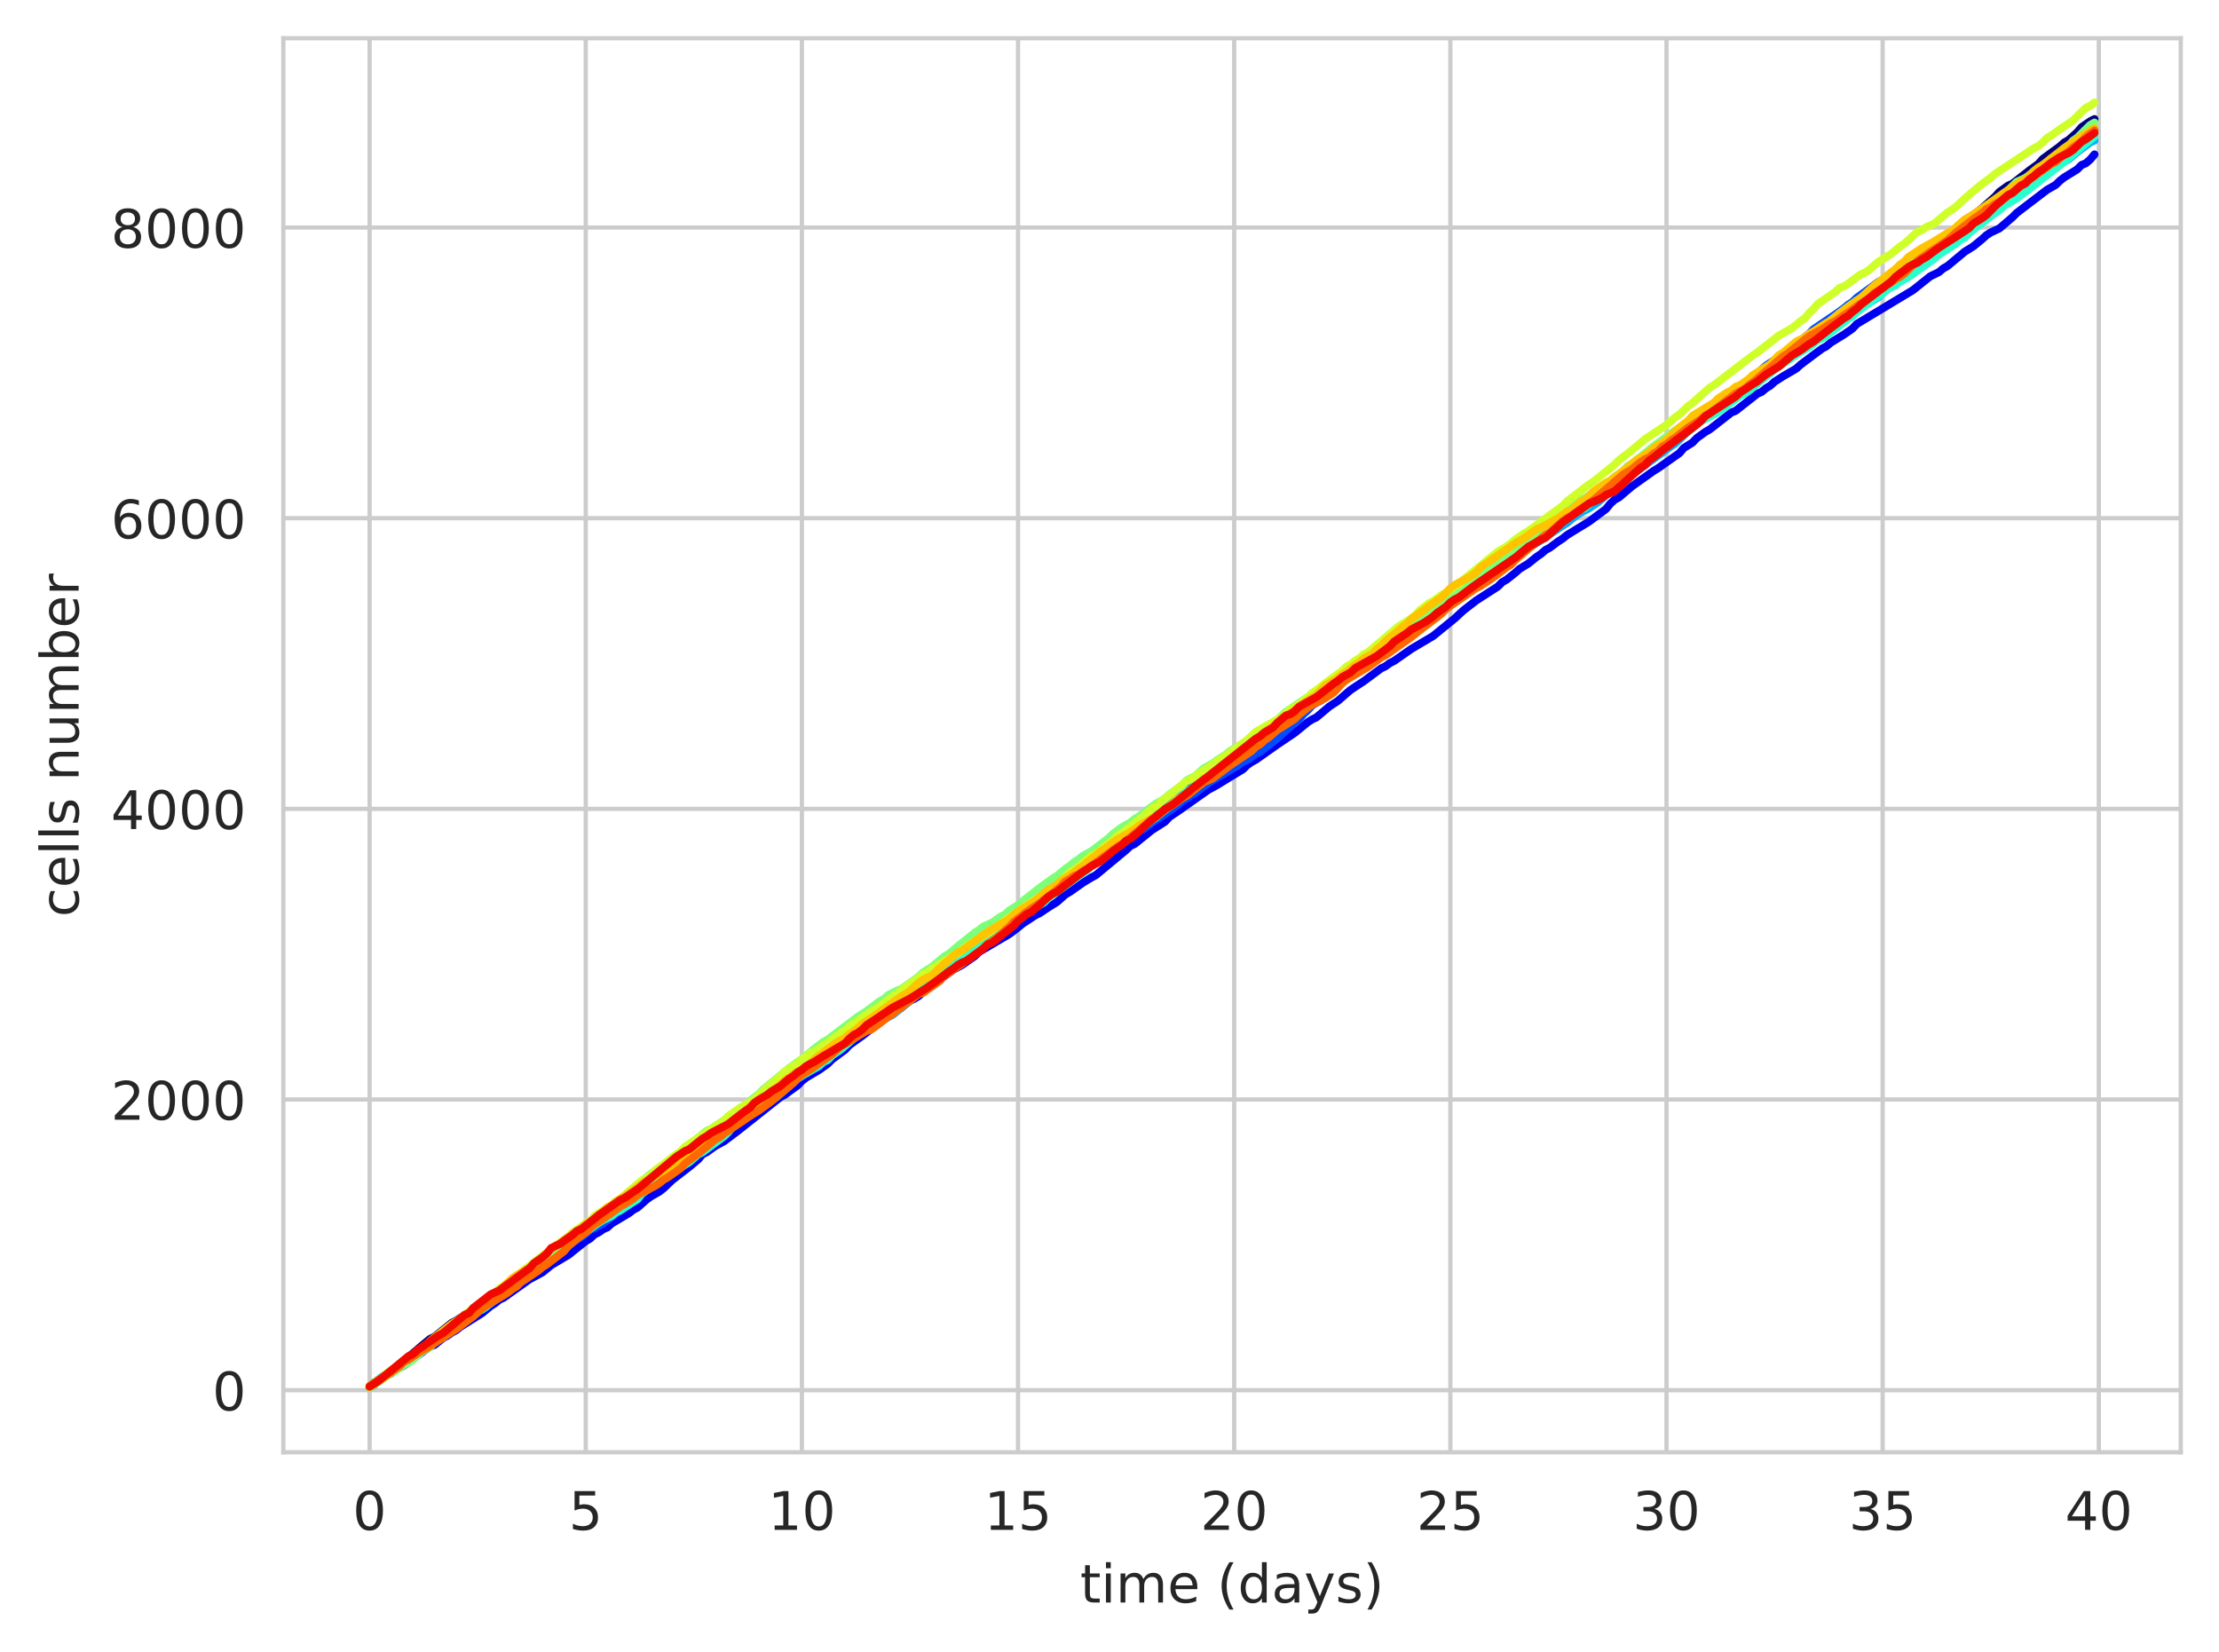 <?xml version="1.0" encoding="utf-8" standalone="no"?>
<!DOCTYPE svg PUBLIC "-//W3C//DTD SVG 1.1//EN"
  "http://www.w3.org/Graphics/SVG/1.1/DTD/svg11.dtd">
<!-- Created with matplotlib (https://matplotlib.org/) -->
<svg height="310.868pt" version="1.1" viewBox="0 0 417.648 310.868" width="417.648pt" xmlns="http://www.w3.org/2000/svg" xmlns:xlink="http://www.w3.org/1999/xlink">
 <defs>
  <style type="text/css">
*{stroke-linecap:butt;stroke-linejoin:round;white-space:pre;}
  </style>
 </defs>
 <g id="figure_1">
  <g id="patch_1">
   <path d="M 0 310.868 
L 417.648 310.868 
L 417.648 0 
L 0 0 
z
" style="fill:#ffffff;"/>
  </g>
  <g id="axes_1">
   <g id="patch_2">
    <path d="M 53.328 273.312 
L 410.448 273.312 
L 410.448 7.2 
L 53.328 7.2 
z
" style="fill:#ffffff;"/>
   </g>
   <g id="matplotlib.axis_1">
    <g id="xtick_1">
     <g id="line2d_1">
      <path clip-path="url(#p80cbbc9175)" d="M 69.561 273.312 
L 69.561 7.2 
" style="fill:none;stroke:#cccccc;stroke-linecap:round;stroke-width:0.8;"/>
     </g>
     <g id="text_1">
      <!-- 0 -->
      <defs>
       <path d="M 31.781 66.406 
Q 24.172 66.406 20.328 58.906 
Q 16.5 51.422 16.5 36.375 
Q 16.5 21.391 20.328 13.891 
Q 24.172 6.391 31.781 6.391 
Q 39.453 6.391 43.281 13.891 
Q 47.125 21.391 47.125 36.375 
Q 47.125 51.422 43.281 58.906 
Q 39.453 66.406 31.781 66.406 
z
M 31.781 74.219 
Q 44.047 74.219 50.516 64.516 
Q 56.984 54.828 56.984 36.375 
Q 56.984 17.969 50.516 8.266 
Q 44.047 -1.422 31.781 -1.422 
Q 19.531 -1.422 13.062 8.266 
Q 6.594 17.969 6.594 36.375 
Q 6.594 54.828 13.062 64.516 
Q 19.531 74.219 31.781 74.219 
z
" id="DejaVuSans-48"/>
      </defs>
      <g style="fill:#262626;" transform="translate(66.38 287.91)scale(0.1 -0.1)">
       <use xlink:href="#DejaVuSans-48"/>
      </g>
     </g>
    </g>
    <g id="xtick_2">
     <g id="line2d_2">
      <path clip-path="url(#p80cbbc9175)" d="M 110.244 273.312 
L 110.244 7.2 
" style="fill:none;stroke:#cccccc;stroke-linecap:round;stroke-width:0.8;"/>
     </g>
     <g id="text_2">
      <!-- 5 -->
      <defs>
       <path d="M 10.797 72.906 
L 49.516 72.906 
L 49.516 64.594 
L 19.828 64.594 
L 19.828 46.734 
Q 21.969 47.469 24.109 47.828 
Q 26.266 48.188 28.422 48.188 
Q 40.625 48.188 47.75 41.5 
Q 54.891 34.812 54.891 23.391 
Q 54.891 11.625 47.562 5.094 
Q 40.234 -1.422 26.906 -1.422 
Q 22.312 -1.422 17.547 -0.641 
Q 12.797 0.141 7.719 1.703 
L 7.719 11.625 
Q 12.109 9.234 16.797 8.062 
Q 21.484 6.891 26.703 6.891 
Q 35.156 6.891 40.078 11.328 
Q 45.016 15.766 45.016 23.391 
Q 45.016 31 40.078 35.438 
Q 35.156 39.891 26.703 39.891 
Q 22.75 39.891 18.812 39.016 
Q 14.891 38.141 10.797 36.281 
z
" id="DejaVuSans-53"/>
      </defs>
      <g style="fill:#262626;" transform="translate(107.063 287.91)scale(0.1 -0.1)">
       <use xlink:href="#DejaVuSans-53"/>
      </g>
     </g>
    </g>
    <g id="xtick_3">
     <g id="line2d_3">
      <path clip-path="url(#p80cbbc9175)" d="M 150.928 273.312 
L 150.928 7.2 
" style="fill:none;stroke:#cccccc;stroke-linecap:round;stroke-width:0.8;"/>
     </g>
     <g id="text_3">
      <!-- 10 -->
      <defs>
       <path d="M 12.406 8.297 
L 28.516 8.297 
L 28.516 63.922 
L 10.984 60.406 
L 10.984 69.391 
L 28.422 72.906 
L 38.281 72.906 
L 38.281 8.297 
L 54.391 8.297 
L 54.391 0 
L 12.406 0 
z
" id="DejaVuSans-49"/>
      </defs>
      <g style="fill:#262626;" transform="translate(144.565 287.91)scale(0.1 -0.1)">
       <use xlink:href="#DejaVuSans-49"/>
       <use x="63.623" xlink:href="#DejaVuSans-48"/>
      </g>
     </g>
    </g>
    <g id="xtick_4">
     <g id="line2d_4">
      <path clip-path="url(#p80cbbc9175)" d="M 191.611 273.312 
L 191.611 7.2 
" style="fill:none;stroke:#cccccc;stroke-linecap:round;stroke-width:0.8;"/>
     </g>
     <g id="text_4">
      <!-- 15 -->
      <g style="fill:#262626;" transform="translate(185.249 287.91)scale(0.1 -0.1)">
       <use xlink:href="#DejaVuSans-49"/>
       <use x="63.623" xlink:href="#DejaVuSans-53"/>
      </g>
     </g>
    </g>
    <g id="xtick_5">
     <g id="line2d_5">
      <path clip-path="url(#p80cbbc9175)" d="M 232.295 273.312 
L 232.295 7.2 
" style="fill:none;stroke:#cccccc;stroke-linecap:round;stroke-width:0.8;"/>
     </g>
     <g id="text_5">
      <!-- 20 -->
      <defs>
       <path d="M 19.188 8.297 
L 53.609 8.297 
L 53.609 0 
L 7.328 0 
L 7.328 8.297 
Q 12.938 14.109 22.625 23.891 
Q 32.328 33.688 34.812 36.531 
Q 39.547 41.844 41.422 45.531 
Q 43.312 49.219 43.312 52.781 
Q 43.312 58.594 39.234 62.25 
Q 35.156 65.922 28.609 65.922 
Q 23.969 65.922 18.812 64.312 
Q 13.672 62.703 7.812 59.422 
L 7.812 69.391 
Q 13.766 71.781 18.938 73 
Q 24.125 74.219 28.422 74.219 
Q 39.75 74.219 46.484 68.547 
Q 53.219 62.891 53.219 53.422 
Q 53.219 48.922 51.531 44.891 
Q 49.859 40.875 45.406 35.406 
Q 44.188 33.984 37.641 27.219 
Q 31.109 20.453 19.188 8.297 
z
" id="DejaVuSans-50"/>
      </defs>
      <g style="fill:#262626;" transform="translate(225.932 287.91)scale(0.1 -0.1)">
       <use xlink:href="#DejaVuSans-50"/>
       <use x="63.623" xlink:href="#DejaVuSans-48"/>
      </g>
     </g>
    </g>
    <g id="xtick_6">
     <g id="line2d_6">
      <path clip-path="url(#p80cbbc9175)" d="M 272.978 273.312 
L 272.978 7.2 
" style="fill:none;stroke:#cccccc;stroke-linecap:round;stroke-width:0.8;"/>
     </g>
     <g id="text_6">
      <!-- 25 -->
      <g style="fill:#262626;" transform="translate(266.616 287.91)scale(0.1 -0.1)">
       <use xlink:href="#DejaVuSans-50"/>
       <use x="63.623" xlink:href="#DejaVuSans-53"/>
      </g>
     </g>
    </g>
    <g id="xtick_7">
     <g id="line2d_7">
      <path clip-path="url(#p80cbbc9175)" d="M 313.662 273.312 
L 313.662 7.2 
" style="fill:none;stroke:#cccccc;stroke-linecap:round;stroke-width:0.8;"/>
     </g>
     <g id="text_7">
      <!-- 30 -->
      <defs>
       <path d="M 40.578 39.312 
Q 47.656 37.797 51.625 33 
Q 55.609 28.219 55.609 21.188 
Q 55.609 10.406 48.188 4.484 
Q 40.766 -1.422 27.094 -1.422 
Q 22.516 -1.422 17.656 -0.516 
Q 12.797 0.391 7.625 2.203 
L 7.625 11.719 
Q 11.719 9.328 16.594 8.109 
Q 21.484 6.891 26.812 6.891 
Q 36.078 6.891 40.938 10.547 
Q 45.797 14.203 45.797 21.188 
Q 45.797 27.641 41.281 31.266 
Q 36.766 34.906 28.719 34.906 
L 20.219 34.906 
L 20.219 43.016 
L 29.109 43.016 
Q 36.375 43.016 40.234 45.922 
Q 44.094 48.828 44.094 54.297 
Q 44.094 59.906 40.109 62.906 
Q 36.141 65.922 28.719 65.922 
Q 24.656 65.922 20.016 65.031 
Q 15.375 64.156 9.812 62.312 
L 9.812 71.094 
Q 15.438 72.656 20.344 73.438 
Q 25.25 74.219 29.594 74.219 
Q 40.828 74.219 47.359 69.109 
Q 53.906 64.016 53.906 55.328 
Q 53.906 49.266 50.438 45.094 
Q 46.969 40.922 40.578 39.312 
z
" id="DejaVuSans-51"/>
      </defs>
      <g style="fill:#262626;" transform="translate(307.3 287.91)scale(0.1 -0.1)">
       <use xlink:href="#DejaVuSans-51"/>
       <use x="63.623" xlink:href="#DejaVuSans-48"/>
      </g>
     </g>
    </g>
    <g id="xtick_8">
     <g id="line2d_8">
      <path clip-path="url(#p80cbbc9175)" d="M 354.346 273.312 
L 354.346 7.2 
" style="fill:none;stroke:#cccccc;stroke-linecap:round;stroke-width:0.8;"/>
     </g>
     <g id="text_8">
      <!-- 35 -->
      <g style="fill:#262626;" transform="translate(347.983 287.91)scale(0.1 -0.1)">
       <use xlink:href="#DejaVuSans-51"/>
       <use x="63.623" xlink:href="#DejaVuSans-53"/>
      </g>
     </g>
    </g>
    <g id="xtick_9">
     <g id="line2d_9">
      <path clip-path="url(#p80cbbc9175)" d="M 395.029 273.312 
L 395.029 7.2 
" style="fill:none;stroke:#cccccc;stroke-linecap:round;stroke-width:0.8;"/>
     </g>
     <g id="text_9">
      <!-- 40 -->
      <defs>
       <path d="M 37.797 64.312 
L 12.891 25.391 
L 37.797 25.391 
z
M 35.203 72.906 
L 47.609 72.906 
L 47.609 25.391 
L 58.016 25.391 
L 58.016 17.188 
L 47.609 17.188 
L 47.609 0 
L 37.797 0 
L 37.797 17.188 
L 4.891 17.188 
L 4.891 26.703 
z
" id="DejaVuSans-52"/>
      </defs>
      <g style="fill:#262626;" transform="translate(388.667 287.91)scale(0.1 -0.1)">
       <use xlink:href="#DejaVuSans-52"/>
       <use x="63.623" xlink:href="#DejaVuSans-48"/>
      </g>
     </g>
    </g>
    <g id="text_10">
     <!-- time (days) -->
     <defs>
      <path d="M 18.312 70.219 
L 18.312 54.688 
L 36.812 54.688 
L 36.812 47.703 
L 18.312 47.703 
L 18.312 18.016 
Q 18.312 11.328 20.141 9.422 
Q 21.969 7.516 27.594 7.516 
L 36.812 7.516 
L 36.812 0 
L 27.594 0 
Q 17.188 0 13.234 3.875 
Q 9.281 7.766 9.281 18.016 
L 9.281 47.703 
L 2.688 47.703 
L 2.688 54.688 
L 9.281 54.688 
L 9.281 70.219 
z
" id="DejaVuSans-116"/>
      <path d="M 9.422 54.688 
L 18.406 54.688 
L 18.406 0 
L 9.422 0 
z
M 9.422 75.984 
L 18.406 75.984 
L 18.406 64.594 
L 9.422 64.594 
z
" id="DejaVuSans-105"/>
      <path d="M 52 44.188 
Q 55.375 50.25 60.062 53.125 
Q 64.75 56 71.094 56 
Q 79.641 56 84.281 50.016 
Q 88.922 44.047 88.922 33.016 
L 88.922 0 
L 79.891 0 
L 79.891 32.719 
Q 79.891 40.578 77.094 44.375 
Q 74.312 48.188 68.609 48.188 
Q 61.625 48.188 57.562 43.547 
Q 53.516 38.922 53.516 30.906 
L 53.516 0 
L 44.484 0 
L 44.484 32.719 
Q 44.484 40.625 41.703 44.406 
Q 38.922 48.188 33.109 48.188 
Q 26.219 48.188 22.156 43.531 
Q 18.109 38.875 18.109 30.906 
L 18.109 0 
L 9.078 0 
L 9.078 54.688 
L 18.109 54.688 
L 18.109 46.188 
Q 21.188 51.219 25.484 53.609 
Q 29.781 56 35.688 56 
Q 41.656 56 45.828 52.969 
Q 50 49.953 52 44.188 
z
" id="DejaVuSans-109"/>
      <path d="M 56.203 29.594 
L 56.203 25.203 
L 14.891 25.203 
Q 15.484 15.922 20.484 11.062 
Q 25.484 6.203 34.422 6.203 
Q 39.594 6.203 44.453 7.469 
Q 49.312 8.734 54.109 11.281 
L 54.109 2.781 
Q 49.266 0.734 44.188 -0.344 
Q 39.109 -1.422 33.891 -1.422 
Q 20.797 -1.422 13.156 6.188 
Q 5.516 13.812 5.516 26.812 
Q 5.516 40.234 12.766 48.109 
Q 20.016 56 32.328 56 
Q 43.359 56 49.781 48.891 
Q 56.203 41.797 56.203 29.594 
z
M 47.219 32.234 
Q 47.125 39.594 43.094 43.984 
Q 39.062 48.391 32.422 48.391 
Q 24.906 48.391 20.391 44.141 
Q 15.875 39.891 15.188 32.172 
z
" id="DejaVuSans-101"/>
      <path id="DejaVuSans-32"/>
      <path d="M 31 75.875 
Q 24.469 64.656 21.281 53.656 
Q 18.109 42.672 18.109 31.391 
Q 18.109 20.125 21.312 9.062 
Q 24.516 -2 31 -13.188 
L 23.188 -13.188 
Q 15.875 -1.703 12.234 9.375 
Q 8.594 20.453 8.594 31.391 
Q 8.594 42.281 12.203 53.312 
Q 15.828 64.359 23.188 75.875 
z
" id="DejaVuSans-40"/>
      <path d="M 45.406 46.391 
L 45.406 75.984 
L 54.391 75.984 
L 54.391 0 
L 45.406 0 
L 45.406 8.203 
Q 42.578 3.328 38.25 0.953 
Q 33.938 -1.422 27.875 -1.422 
Q 17.969 -1.422 11.734 6.484 
Q 5.516 14.406 5.516 27.297 
Q 5.516 40.188 11.734 48.094 
Q 17.969 56 27.875 56 
Q 33.938 56 38.25 53.625 
Q 42.578 51.266 45.406 46.391 
z
M 14.797 27.297 
Q 14.797 17.391 18.875 11.75 
Q 22.953 6.109 30.078 6.109 
Q 37.203 6.109 41.297 11.75 
Q 45.406 17.391 45.406 27.297 
Q 45.406 37.203 41.297 42.844 
Q 37.203 48.484 30.078 48.484 
Q 22.953 48.484 18.875 42.844 
Q 14.797 37.203 14.797 27.297 
z
" id="DejaVuSans-100"/>
      <path d="M 34.281 27.484 
Q 23.391 27.484 19.188 25 
Q 14.984 22.516 14.984 16.5 
Q 14.984 11.719 18.141 8.906 
Q 21.297 6.109 26.703 6.109 
Q 34.188 6.109 38.703 11.406 
Q 43.219 16.703 43.219 25.484 
L 43.219 27.484 
z
M 52.203 31.203 
L 52.203 0 
L 43.219 0 
L 43.219 8.297 
Q 40.141 3.328 35.547 0.953 
Q 30.953 -1.422 24.312 -1.422 
Q 15.922 -1.422 10.953 3.297 
Q 6 8.016 6 15.922 
Q 6 25.141 12.172 29.828 
Q 18.359 34.516 30.609 34.516 
L 43.219 34.516 
L 43.219 35.406 
Q 43.219 41.609 39.141 45 
Q 35.062 48.391 27.688 48.391 
Q 23 48.391 18.547 47.266 
Q 14.109 46.141 10.016 43.891 
L 10.016 52.203 
Q 14.938 54.109 19.578 55.047 
Q 24.219 56 28.609 56 
Q 40.484 56 46.344 49.844 
Q 52.203 43.703 52.203 31.203 
z
" id="DejaVuSans-97"/>
      <path d="M 32.172 -5.078 
Q 28.375 -14.844 24.75 -17.812 
Q 21.141 -20.797 15.094 -20.797 
L 7.906 -20.797 
L 7.906 -13.281 
L 13.188 -13.281 
Q 16.891 -13.281 18.938 -11.516 
Q 21 -9.766 23.484 -3.219 
L 25.094 0.875 
L 2.984 54.688 
L 12.5 54.688 
L 29.594 11.922 
L 46.688 54.688 
L 56.203 54.688 
z
" id="DejaVuSans-121"/>
      <path d="M 44.281 53.078 
L 44.281 44.578 
Q 40.484 46.531 36.375 47.5 
Q 32.281 48.484 27.875 48.484 
Q 21.188 48.484 17.844 46.438 
Q 14.5 44.391 14.5 40.281 
Q 14.5 37.156 16.891 35.375 
Q 19.281 33.594 26.516 31.984 
L 29.594 31.297 
Q 39.156 29.25 43.188 25.516 
Q 47.219 21.781 47.219 15.094 
Q 47.219 7.469 41.188 3.016 
Q 35.156 -1.422 24.609 -1.422 
Q 20.219 -1.422 15.453 -0.562 
Q 10.688 0.297 5.422 2 
L 5.422 11.281 
Q 10.406 8.688 15.234 7.391 
Q 20.062 6.109 24.812 6.109 
Q 31.156 6.109 34.562 8.281 
Q 37.984 10.453 37.984 14.406 
Q 37.984 18.062 35.516 20.016 
Q 33.062 21.969 24.703 23.781 
L 21.578 24.516 
Q 13.234 26.266 9.516 29.906 
Q 5.812 33.547 5.812 39.891 
Q 5.812 47.609 11.281 51.797 
Q 16.75 56 26.812 56 
Q 31.781 56 36.172 55.266 
Q 40.578 54.547 44.281 53.078 
z
" id="DejaVuSans-115"/>
      <path d="M 8.016 75.875 
L 15.828 75.875 
Q 23.141 64.359 26.781 53.312 
Q 30.422 42.281 30.422 31.391 
Q 30.422 20.453 26.781 9.375 
Q 23.141 -1.703 15.828 -13.188 
L 8.016 -13.188 
Q 14.5 -2 17.703 9.062 
Q 20.906 20.125 20.906 31.391 
Q 20.906 42.672 17.703 53.656 
Q 14.5 64.656 8.016 75.875 
z
" id="DejaVuSans-41"/>
     </defs>
     <g style="fill:#262626;" transform="translate(203.299 301.589)scale(0.1 -0.1)">
      <use xlink:href="#DejaVuSans-116"/>
      <use x="39.209" xlink:href="#DejaVuSans-105"/>
      <use x="66.992" xlink:href="#DejaVuSans-109"/>
      <use x="164.404" xlink:href="#DejaVuSans-101"/>
      <use x="225.928" xlink:href="#DejaVuSans-32"/>
      <use x="257.715" xlink:href="#DejaVuSans-40"/>
      <use x="296.729" xlink:href="#DejaVuSans-100"/>
      <use x="360.205" xlink:href="#DejaVuSans-97"/>
      <use x="421.484" xlink:href="#DejaVuSans-121"/>
      <use x="480.664" xlink:href="#DejaVuSans-115"/>
      <use x="532.764" xlink:href="#DejaVuSans-41"/>
     </g>
    </g>
   </g>
   <g id="matplotlib.axis_2">
    <g id="ytick_1">
     <g id="line2d_10">
      <path clip-path="url(#p80cbbc9175)" d="M 53.328 261.626 
L 410.448 261.626 
" style="fill:none;stroke:#cccccc;stroke-linecap:round;stroke-width:0.8;"/>
     </g>
     <g id="text_11">
      <!-- 0 -->
      <g style="fill:#262626;" transform="translate(39.966 265.425)scale(0.1 -0.1)">
       <use xlink:href="#DejaVuSans-48"/>
      </g>
     </g>
    </g>
    <g id="ytick_2">
     <g id="line2d_11">
      <path clip-path="url(#p80cbbc9175)" d="M 53.328 206.924 
L 410.448 206.924 
" style="fill:none;stroke:#cccccc;stroke-linecap:round;stroke-width:0.8;"/>
     </g>
     <g id="text_12">
      <!-- 2000 -->
      <g style="fill:#262626;" transform="translate(20.878 210.723)scale(0.1 -0.1)">
       <use xlink:href="#DejaVuSans-50"/>
       <use x="63.623" xlink:href="#DejaVuSans-48"/>
       <use x="127.246" xlink:href="#DejaVuSans-48"/>
       <use x="190.869" xlink:href="#DejaVuSans-48"/>
      </g>
     </g>
    </g>
    <g id="ytick_3">
     <g id="line2d_12">
      <path clip-path="url(#p80cbbc9175)" d="M 53.328 152.222 
L 410.448 152.222 
" style="fill:none;stroke:#cccccc;stroke-linecap:round;stroke-width:0.8;"/>
     </g>
     <g id="text_13">
      <!-- 4000 -->
      <g style="fill:#262626;" transform="translate(20.878 156.021)scale(0.1 -0.1)">
       <use xlink:href="#DejaVuSans-52"/>
       <use x="63.623" xlink:href="#DejaVuSans-48"/>
       <use x="127.246" xlink:href="#DejaVuSans-48"/>
       <use x="190.869" xlink:href="#DejaVuSans-48"/>
      </g>
     </g>
    </g>
    <g id="ytick_4">
     <g id="line2d_13">
      <path clip-path="url(#p80cbbc9175)" d="M 53.328 97.52 
L 410.448 97.52 
" style="fill:none;stroke:#cccccc;stroke-linecap:round;stroke-width:0.8;"/>
     </g>
     <g id="text_14">
      <!-- 6000 -->
      <defs>
       <path d="M 33.016 40.375 
Q 26.375 40.375 22.484 35.828 
Q 18.609 31.297 18.609 23.391 
Q 18.609 15.531 22.484 10.953 
Q 26.375 6.391 33.016 6.391 
Q 39.656 6.391 43.531 10.953 
Q 47.406 15.531 47.406 23.391 
Q 47.406 31.297 43.531 35.828 
Q 39.656 40.375 33.016 40.375 
z
M 52.594 71.297 
L 52.594 62.312 
Q 48.875 64.062 45.094 64.984 
Q 41.312 65.922 37.594 65.922 
Q 27.828 65.922 22.672 59.328 
Q 17.531 52.734 16.797 39.406 
Q 19.672 43.656 24.016 45.922 
Q 28.375 48.188 33.594 48.188 
Q 44.578 48.188 50.953 41.516 
Q 57.328 34.859 57.328 23.391 
Q 57.328 12.156 50.688 5.359 
Q 44.047 -1.422 33.016 -1.422 
Q 20.359 -1.422 13.672 8.266 
Q 6.984 17.969 6.984 36.375 
Q 6.984 53.656 15.188 63.938 
Q 23.391 74.219 37.203 74.219 
Q 40.922 74.219 44.703 73.484 
Q 48.484 72.75 52.594 71.297 
z
" id="DejaVuSans-54"/>
      </defs>
      <g style="fill:#262626;" transform="translate(20.878 101.319)scale(0.1 -0.1)">
       <use xlink:href="#DejaVuSans-54"/>
       <use x="63.623" xlink:href="#DejaVuSans-48"/>
       <use x="127.246" xlink:href="#DejaVuSans-48"/>
       <use x="190.869" xlink:href="#DejaVuSans-48"/>
      </g>
     </g>
    </g>
    <g id="ytick_5">
     <g id="line2d_14">
      <path clip-path="url(#p80cbbc9175)" d="M 53.328 42.818 
L 410.448 42.818 
" style="fill:none;stroke:#cccccc;stroke-linecap:round;stroke-width:0.8;"/>
     </g>
     <g id="text_15">
      <!-- 8000 -->
      <defs>
       <path d="M 31.781 34.625 
Q 24.75 34.625 20.719 30.859 
Q 16.703 27.094 16.703 20.516 
Q 16.703 13.922 20.719 10.156 
Q 24.75 6.391 31.781 6.391 
Q 38.812 6.391 42.859 10.172 
Q 46.922 13.969 46.922 20.516 
Q 46.922 27.094 42.891 30.859 
Q 38.875 34.625 31.781 34.625 
z
M 21.922 38.812 
Q 15.578 40.375 12.031 44.719 
Q 8.5 49.078 8.5 55.328 
Q 8.5 64.062 14.719 69.141 
Q 20.953 74.219 31.781 74.219 
Q 42.672 74.219 48.875 69.141 
Q 55.078 64.062 55.078 55.328 
Q 55.078 49.078 51.531 44.719 
Q 48 40.375 41.703 38.812 
Q 48.828 37.156 52.797 32.312 
Q 56.781 27.484 56.781 20.516 
Q 56.781 9.906 50.312 4.234 
Q 43.844 -1.422 31.781 -1.422 
Q 19.734 -1.422 13.25 4.234 
Q 6.781 9.906 6.781 20.516 
Q 6.781 27.484 10.781 32.312 
Q 14.797 37.156 21.922 38.812 
z
M 18.312 54.391 
Q 18.312 48.734 21.844 45.562 
Q 25.391 42.391 31.781 42.391 
Q 38.141 42.391 41.719 45.562 
Q 45.312 48.734 45.312 54.391 
Q 45.312 60.062 41.719 63.234 
Q 38.141 66.406 31.781 66.406 
Q 25.391 66.406 21.844 63.234 
Q 18.312 60.062 18.312 54.391 
z
" id="DejaVuSans-56"/>
      </defs>
      <g style="fill:#262626;" transform="translate(20.878 46.617)scale(0.1 -0.1)">
       <use xlink:href="#DejaVuSans-56"/>
       <use x="63.623" xlink:href="#DejaVuSans-48"/>
       <use x="127.246" xlink:href="#DejaVuSans-48"/>
       <use x="190.869" xlink:href="#DejaVuSans-48"/>
      </g>
     </g>
    </g>
    <g id="text_16">
     <!-- cells number -->
     <defs>
      <path d="M 48.781 52.594 
L 48.781 44.188 
Q 44.969 46.297 41.141 47.344 
Q 37.312 48.391 33.406 48.391 
Q 24.656 48.391 19.812 42.844 
Q 14.984 37.312 14.984 27.297 
Q 14.984 17.281 19.812 11.734 
Q 24.656 6.203 33.406 6.203 
Q 37.312 6.203 41.141 7.25 
Q 44.969 8.297 48.781 10.406 
L 48.781 2.094 
Q 45.016 0.344 40.984 -0.531 
Q 36.969 -1.422 32.422 -1.422 
Q 20.062 -1.422 12.781 6.344 
Q 5.516 14.109 5.516 27.297 
Q 5.516 40.672 12.859 48.328 
Q 20.219 56 33.016 56 
Q 37.156 56 41.109 55.141 
Q 45.062 54.297 48.781 52.594 
z
" id="DejaVuSans-99"/>
      <path d="M 9.422 75.984 
L 18.406 75.984 
L 18.406 0 
L 9.422 0 
z
" id="DejaVuSans-108"/>
      <path d="M 54.891 33.016 
L 54.891 0 
L 45.906 0 
L 45.906 32.719 
Q 45.906 40.484 42.875 44.328 
Q 39.844 48.188 33.797 48.188 
Q 26.516 48.188 22.312 43.547 
Q 18.109 38.922 18.109 30.906 
L 18.109 0 
L 9.078 0 
L 9.078 54.688 
L 18.109 54.688 
L 18.109 46.188 
Q 21.344 51.125 25.703 53.562 
Q 30.078 56 35.797 56 
Q 45.219 56 50.047 50.172 
Q 54.891 44.344 54.891 33.016 
z
" id="DejaVuSans-110"/>
      <path d="M 8.5 21.578 
L 8.5 54.688 
L 17.484 54.688 
L 17.484 21.922 
Q 17.484 14.156 20.5 10.266 
Q 23.531 6.391 29.594 6.391 
Q 36.859 6.391 41.078 11.031 
Q 45.312 15.672 45.312 23.688 
L 45.312 54.688 
L 54.297 54.688 
L 54.297 0 
L 45.312 0 
L 45.312 8.406 
Q 42.047 3.422 37.719 1 
Q 33.406 -1.422 27.688 -1.422 
Q 18.266 -1.422 13.375 4.438 
Q 8.5 10.297 8.5 21.578 
z
M 31.109 56 
z
" id="DejaVuSans-117"/>
      <path d="M 48.688 27.297 
Q 48.688 37.203 44.609 42.844 
Q 40.531 48.484 33.406 48.484 
Q 26.266 48.484 22.188 42.844 
Q 18.109 37.203 18.109 27.297 
Q 18.109 17.391 22.188 11.75 
Q 26.266 6.109 33.406 6.109 
Q 40.531 6.109 44.609 11.75 
Q 48.688 17.391 48.688 27.297 
z
M 18.109 46.391 
Q 20.953 51.266 25.266 53.625 
Q 29.594 56 35.594 56 
Q 45.562 56 51.781 48.094 
Q 58.016 40.188 58.016 27.297 
Q 58.016 14.406 51.781 6.484 
Q 45.562 -1.422 35.594 -1.422 
Q 29.594 -1.422 25.266 0.953 
Q 20.953 3.328 18.109 8.203 
L 18.109 0 
L 9.078 0 
L 9.078 75.984 
L 18.109 75.984 
z
" id="DejaVuSans-98"/>
      <path d="M 41.109 46.297 
Q 39.594 47.172 37.812 47.578 
Q 36.031 48 33.891 48 
Q 26.266 48 22.188 43.047 
Q 18.109 38.094 18.109 28.812 
L 18.109 0 
L 9.078 0 
L 9.078 54.688 
L 18.109 54.688 
L 18.109 46.188 
Q 20.953 51.172 25.484 53.578 
Q 30.031 56 36.531 56 
Q 37.453 56 38.578 55.875 
Q 39.703 55.766 41.062 55.516 
z
" id="DejaVuSans-114"/>
     </defs>
     <g style="fill:#262626;" transform="translate(14.798 172.568)rotate(-90)scale(0.1 -0.1)">
      <use xlink:href="#DejaVuSans-99"/>
      <use x="54.98" xlink:href="#DejaVuSans-101"/>
      <use x="116.504" xlink:href="#DejaVuSans-108"/>
      <use x="144.287" xlink:href="#DejaVuSans-108"/>
      <use x="172.07" xlink:href="#DejaVuSans-115"/>
      <use x="224.17" xlink:href="#DejaVuSans-32"/>
      <use x="255.957" xlink:href="#DejaVuSans-110"/>
      <use x="319.336" xlink:href="#DejaVuSans-117"/>
      <use x="382.715" xlink:href="#DejaVuSans-109"/>
      <use x="480.127" xlink:href="#DejaVuSans-98"/>
      <use x="543.604" xlink:href="#DejaVuSans-101"/>
      <use x="605.127" xlink:href="#DejaVuSans-114"/>
     </g>
    </g>
   </g>
   <g id="line2d_15">
    <path clip-path="url(#p80cbbc9175)" d="M 69.561 261.134 
L 70.375 260.669 
L 71.188 259.821 
L 74.443 257.496 
L 79.325 253.312 
L 80.952 251.971 
L 81.766 251.588 
L 85.021 248.963 
L 85.834 248.552 
L 87.462 247.458 
L 90.716 245.489 
L 91.53 244.696 
L 93.157 243.711 
L 93.971 242.891 
L 94.785 242.481 
L 95.598 241.715 
L 96.412 241.25 
L 100.48 237.831 
L 101.294 237.229 
L 102.108 236.792 
L 109.431 231.704 
L 111.058 230.829 
L 112.685 229.379 
L 115.126 227.602 
L 115.94 227.273 
L 116.754 226.48 
L 118.381 225.277 
L 119.195 224.921 
L 121.636 223.007 
L 122.449 222.542 
L 124.89 220.791 
L 127.331 218.931 
L 128.959 217.345 
L 129.772 216.907 
L 130.586 216.606 
L 132.213 215.239 
L 136.282 212.312 
L 137.909 210.89 
L 138.723 210.425 
L 140.35 209.003 
L 142.791 207.006 
L 144.419 205.857 
L 145.232 205.119 
L 146.046 204.654 
L 148.487 202.849 
L 149.301 202.575 
L 150.928 201.509 
L 155.81 197.816 
L 156.624 197.351 
L 157.437 196.503 
L 158.251 195.929 
L 159.065 195.109 
L 159.878 194.534 
L 160.692 193.796 
L 162.319 192.948 
L 163.947 191.826 
L 167.201 190.131 
L 171.27 186.876 
L 172.083 186.356 
L 172.897 185.508 
L 173.711 185.043 
L 182.661 178.397 
L 183.475 177.659 
L 184.288 177.166 
L 185.102 176.51 
L 185.916 176.017 
L 186.729 175.197 
L 187.543 174.705 
L 188.357 173.747 
L 189.984 172.489 
L 190.798 171.942 
L 191.611 171.149 
L 192.425 170.711 
L 193.239 170.028 
L 198.121 166.937 
L 198.934 166.007 
L 202.189 163.874 
L 203.816 162.588 
L 206.258 160.947 
L 207.071 160.181 
L 207.885 159.744 
L 210.326 157.993 
L 211.953 157.091 
L 212.767 156.161 
L 216.835 153.261 
L 217.649 152.523 
L 218.463 152.058 
L 220.09 150.745 
L 223.345 148.749 
L 227.413 145.521 
L 229.854 144.181 
L 231.481 142.977 
L 232.295 142.485 
L 233.109 141.719 
L 234.736 140.543 
L 236.363 139.559 
L 242.059 134.882 
L 242.873 134.061 
L 243.686 133.596 
L 245.314 132.092 
L 246.127 131.572 
L 247.755 130.259 
L 248.568 129.657 
L 249.382 129.22 
L 250.196 128.481 
L 251.009 128.044 
L 252.637 126.868 
L 255.078 124.789 
L 256.705 123.531 
L 257.519 123.203 
L 259.146 122.218 
L 260.773 121.37 
L 262.401 120.167 
L 269.724 114.587 
L 273.792 112.125 
L 275.419 110.785 
L 278.674 107.995 
L 281.929 105.917 
L 284.37 104.221 
L 285.997 103.264 
L 286.811 102.717 
L 288.438 101.486 
L 290.879 99.927 
L 293.32 98.313 
L 294.134 97.876 
L 297.389 95.66 
L 298.202 94.867 
L 301.457 92.351 
L 302.271 91.612 
L 303.898 90.682 
L 306.339 88.658 
L 307.153 88.221 
L 309.594 86.005 
L 310.407 85.513 
L 311.221 84.829 
L 312.848 83.762 
L 314.476 82.203 
L 315.289 81.766 
L 316.917 80.672 
L 317.73 80.289 
L 318.544 79.605 
L 319.358 78.757 
L 321.799 77.335 
L 322.612 76.542 
L 323.426 75.995 
L 324.24 75.256 
L 325.867 73.998 
L 328.308 72.084 
L 329.122 71.701 
L 331.563 70.114 
L 332.376 69.786 
L 333.19 69.212 
L 334.004 68.856 
L 334.817 68.063 
L 336.445 66.914 
L 341.327 63.55 
L 343.768 61.471 
L 344.581 60.815 
L 345.395 60.323 
L 346.209 59.639 
L 347.836 58.709 
L 349.464 57.341 
L 350.277 56.931 
L 351.091 56.083 
L 351.905 55.399 
L 353.532 54.579 
L 356.787 52.09 
L 360.041 49.792 
L 361.669 48.644 
L 362.482 47.796 
L 363.296 47.276 
L 364.11 46.51 
L 364.923 46.045 
L 366.551 44.705 
L 367.364 43.748 
L 368.992 42.326 
L 369.805 41.478 
L 370.619 40.903 
L 371.433 40.466 
L 373.06 39.18 
L 375.501 37.019 
L 376.315 36.117 
L 377.942 34.941 
L 378.756 34.585 
L 382.01 32.042 
L 383.638 30.865 
L 384.451 29.936 
L 387.706 27.556 
L 388.52 26.818 
L 389.333 26.353 
L 390.961 24.903 
L 391.774 23.946 
L 393.402 22.824 
L 394.215 22.414 
L 394.215 22.414 
" style="fill:none;stroke:#000080;stroke-linecap:round;stroke-width:1.5;"/>
   </g>
   <g id="line2d_16">
    <path clip-path="url(#p80cbbc9175)" d="M 69.561 260.97 
L 72.816 258.864 
L 73.629 258.481 
L 74.443 257.797 
L 76.07 256.949 
L 78.511 255.171 
L 80.952 253.421 
L 81.766 253.12 
L 83.393 251.807 
L 84.207 251.37 
L 85.021 250.795 
L 85.834 250.358 
L 86.648 249.701 
L 90.716 247.13 
L 92.344 245.79 
L 93.157 245.27 
L 93.971 244.614 
L 94.785 244.231 
L 99.667 240.757 
L 102.108 239.445 
L 103.735 238.104 
L 106.99 236.162 
L 110.244 233.564 
L 111.058 233.099 
L 111.872 232.333 
L 112.685 231.923 
L 113.499 231.349 
L 114.313 230.993 
L 115.126 230.255 
L 118.381 228.313 
L 119.195 227.684 
L 120.008 227.246 
L 121.636 225.796 
L 122.449 225.195 
L 124.077 224.265 
L 124.89 223.636 
L 126.518 222.077 
L 129.772 219.56 
L 131.4 218.193 
L 132.213 217.236 
L 133.027 216.825 
L 134.654 215.649 
L 136.282 214.774 
L 138.723 212.941 
L 146.86 206.487 
L 147.673 206.049 
L 150.114 204.271 
L 150.928 203.423 
L 151.742 202.794 
L 154.183 201.345 
L 155.81 200.168 
L 156.624 199.348 
L 159.065 197.543 
L 159.878 196.668 
L 162.319 194.917 
L 164.76 193.03 
L 165.574 192.455 
L 166.388 191.744 
L 167.201 191.307 
L 168.829 189.994 
L 169.642 189.693 
L 170.456 188.927 
L 171.27 188.353 
L 172.083 187.97 
L 172.897 187.45 
L 174.524 186.028 
L 175.338 185.563 
L 177.779 183.676 
L 179.406 182.5 
L 181.034 181.624 
L 183.475 179.929 
L 184.288 179.136 
L 189.984 175.771 
L 191.611 174.541 
L 192.425 173.857 
L 194.052 172.79 
L 194.866 172.243 
L 195.68 171.86 
L 197.307 170.766 
L 198.934 169.754 
L 200.562 168.304 
L 201.375 167.84 
L 203.816 166.116 
L 205.444 165.132 
L 206.258 164.694 
L 211.953 159.962 
L 212.767 159.197 
L 213.581 158.814 
L 216.835 156.188 
L 219.276 154.629 
L 220.09 153.754 
L 221.717 152.66 
L 223.345 151.511 
L 227.413 148.639 
L 229.04 147.764 
L 231.481 146.26 
L 233.922 144.783 
L 234.736 143.989 
L 235.55 143.415 
L 236.363 142.977 
L 240.432 140.106 
L 243.686 137.917 
L 246.127 135.921 
L 246.941 135.401 
L 247.755 135.018 
L 249.382 133.651 
L 250.196 132.967 
L 251.823 131.9 
L 253.45 130.478 
L 254.264 129.794 
L 256.705 128.181 
L 259.96 125.774 
L 260.773 125.391 
L 261.587 124.789 
L 262.401 124.379 
L 265.655 122.109 
L 269.724 119.702 
L 273.792 116.392 
L 275.419 114.888 
L 277.861 113.001 
L 281.929 110.375 
L 282.743 109.554 
L 283.556 109.089 
L 285.184 107.804 
L 285.997 107.066 
L 287.625 106.081 
L 289.252 104.768 
L 290.066 104.221 
L 290.879 103.51 
L 291.693 103.072 
L 293.32 101.869 
L 294.134 101.349 
L 294.948 100.693 
L 299.016 98.204 
L 302.271 95.797 
L 303.084 94.785 
L 303.898 94.046 
L 304.712 93.609 
L 307.153 91.53 
L 311.221 88.631 
L 312.035 88.139 
L 313.662 86.99 
L 316.103 85.267 
L 316.917 84.309 
L 318.544 83.297 
L 319.358 82.45 
L 320.985 81.273 
L 321.799 80.809 
L 325.867 77.636 
L 326.681 77.308 
L 330.749 74.107 
L 331.563 73.752 
L 332.376 73.068 
L 333.19 72.576 
L 334.004 71.837 
L 335.631 70.798 
L 338.072 69.376 
L 338.886 68.637 
L 341.327 66.805 
L 342.954 65.601 
L 343.768 65.164 
L 344.581 64.48 
L 347.023 62.976 
L 348.65 61.854 
L 349.464 60.979 
L 360.041 54.606 
L 363.296 52.008 
L 364.923 51.215 
L 365.737 50.531 
L 366.551 50.066 
L 369.805 47.358 
L 371.433 46.346 
L 373.06 45.006 
L 373.874 44.268 
L 374.687 43.748 
L 376.315 42.982 
L 378.756 40.903 
L 379.569 40.083 
L 385.265 35.734 
L 386.892 34.804 
L 387.706 34.011 
L 388.52 33.382 
L 390.961 31.877 
L 391.774 31.057 
L 392.588 30.729 
L 393.402 30.018 
L 394.215 29.06 
L 394.215 29.06 
" style="fill:none;stroke:#0000f1;stroke-linecap:round;stroke-width:1.5;"/>
   </g>
   <g id="line2d_17">
    <path clip-path="url(#p80cbbc9175)" d="M 69.561 261.161 
L 72.002 259.247 
L 72.816 258.864 
L 73.629 258.207 
L 74.443 257.797 
L 75.257 257.168 
L 76.07 256.375 
L 76.884 255.828 
L 77.698 255.035 
L 79.325 253.913 
L 80.139 253.147 
L 81.766 252.218 
L 82.58 251.78 
L 83.393 251.206 
L 84.207 250.467 
L 85.021 250.029 
L 87.462 248.416 
L 88.275 247.896 
L 89.089 247.677 
L 91.53 245.735 
L 92.344 245.325 
L 93.971 244.176 
L 94.785 243.41 
L 96.412 242.453 
L 98.039 241.332 
L 100.48 239.171 
L 102.921 237.421 
L 103.735 237.038 
L 108.617 233.236 
L 109.431 232.826 
L 111.058 231.485 
L 112.685 230.665 
L 113.499 230.255 
L 115.94 228.34 
L 117.567 226.863 
L 118.381 226.371 
L 120.822 224.374 
L 121.636 223.937 
L 123.263 222.788 
L 124.077 222.268 
L 124.89 221.584 
L 125.704 221.174 
L 127.331 219.889 
L 128.145 219.095 
L 130.586 217.345 
L 131.4 216.661 
L 132.213 216.196 
L 133.027 215.567 
L 134.654 214.09 
L 137.096 212.422 
L 137.909 211.574 
L 141.164 209.167 
L 142.791 208.128 
L 144.419 207.252 
L 145.232 206.842 
L 146.046 206.049 
L 146.86 205.639 
L 148.487 204.271 
L 149.301 203.56 
L 150.114 203.068 
L 150.928 202.411 
L 152.555 201.317 
L 159.065 196.203 
L 163.947 192.565 
L 164.76 191.826 
L 166.388 190.951 
L 168.015 189.857 
L 168.829 189.064 
L 169.642 188.708 
L 171.27 187.532 
L 172.897 186.52 
L 173.711 185.618 
L 175.338 184.606 
L 176.152 183.977 
L 177.779 182.992 
L 180.22 181.187 
L 184.288 178.041 
L 185.916 176.893 
L 186.729 176.264 
L 189.17 174.021 
L 190.798 172.763 
L 194.866 170.192 
L 196.493 168.742 
L 197.307 168.25 
L 201.375 164.694 
L 203.816 163.108 
L 205.444 162.205 
L 207.071 161.385 
L 207.885 160.728 
L 208.699 160.373 
L 210.326 159.251 
L 211.14 158.841 
L 213.581 156.708 
L 215.208 156.051 
L 217.649 154.219 
L 218.463 153.781 
L 221.717 151.456 
L 222.531 150.718 
L 223.345 150.28 
L 224.158 149.651 
L 224.972 149.241 
L 226.599 147.983 
L 228.227 146.861 
L 230.668 145.439 
L 233.109 143.962 
L 233.922 143.388 
L 234.736 143.032 
L 236.363 141.856 
L 237.177 141.5 
L 240.432 138.929 
L 243.686 135.976 
L 244.5 135.374 
L 245.314 134.417 
L 246.127 133.678 
L 246.941 132.775 
L 247.755 132.256 
L 248.568 131.873 
L 254.264 127.141 
L 256.705 125.527 
L 257.519 125.172 
L 258.332 124.625 
L 259.146 124.242 
L 262.401 121.534 
L 263.214 121.042 
L 265.655 119.045 
L 268.91 116.666 
L 270.537 115.38 
L 271.351 114.614 
L 277.047 110.512 
L 277.861 109.992 
L 278.674 109.609 
L 281.115 107.695 
L 284.37 105.424 
L 290.066 101.021 
L 291.693 100.392 
L 294.948 98.368 
L 297.389 96.289 
L 299.83 94.621 
L 301.457 93.417 
L 303.084 92.05 
L 303.898 91.53 
L 306.339 89.67 
L 308.78 88.193 
L 310.407 86.552 
L 313.662 83.544 
L 314.476 83.106 
L 315.289 82.532 
L 316.103 81.793 
L 316.917 81.328 
L 317.73 80.672 
L 318.544 79.632 
L 320.171 78.429 
L 323.426 75.776 
L 325.053 74.901 
L 325.867 74.463 
L 326.681 73.56 
L 330.749 70.415 
L 331.563 69.54 
L 332.376 68.829 
L 334.817 67.215 
L 336.445 65.847 
L 338.072 64.808 
L 340.513 62.784 
L 341.327 61.964 
L 345.395 59.201 
L 347.023 58.052 
L 347.836 57.369 
L 348.65 56.849 
L 349.464 56.056 
L 353.532 53.075 
L 354.346 52.637 
L 356.787 51.023 
L 357.6 50.175 
L 358.414 49.546 
L 359.228 49.081 
L 361.669 47.221 
L 368.178 43.666 
L 368.992 42.873 
L 370.619 41.915 
L 371.433 41.259 
L 374.687 39.344 
L 375.501 38.633 
L 376.315 38.196 
L 379.569 35.515 
L 380.383 35.324 
L 382.01 34.12 
L 382.824 33.354 
L 383.638 32.807 
L 385.265 31.987 
L 386.079 31.139 
L 388.52 29.471 
L 390.147 27.693 
L 392.588 25.587 
L 394.215 24.52 
L 394.215 24.52 
" style="fill:none;stroke:#004cff;stroke-linecap:round;stroke-width:1.5;"/>
   </g>
   <g id="line2d_18">
    <path clip-path="url(#p80cbbc9175)" d="M 69.561 260.997 
L 72.002 259.001 
L 73.629 258.125 
L 75.257 257.059 
L 76.07 256.512 
L 77.698 255.117 
L 79.325 253.831 
L 80.139 253.011 
L 80.952 252.436 
L 82.58 251.452 
L 84.207 250.385 
L 87.462 247.923 
L 88.275 247.021 
L 89.089 246.474 
L 89.903 245.763 
L 90.716 245.407 
L 93.971 243.028 
L 94.785 242.481 
L 95.598 241.797 
L 96.412 241.304 
L 102.108 236.874 
L 102.921 236.08 
L 103.735 235.615 
L 105.362 234.221 
L 106.99 233.236 
L 109.431 231.239 
L 111.872 229.516 
L 114.313 228.121 
L 115.126 227.383 
L 115.94 226.863 
L 116.754 226.48 
L 120.008 224.155 
L 122.449 222.213 
L 123.263 221.83 
L 124.077 221.065 
L 127.331 219.205 
L 128.145 218.494 
L 130.586 216.825 
L 133.027 215.294 
L 133.841 214.282 
L 134.654 213.871 
L 136.282 212.558 
L 137.096 212.23 
L 137.909 211.738 
L 139.537 210.425 
L 141.164 209.358 
L 142.791 208.237 
L 143.605 207.964 
L 145.232 206.924 
L 146.046 206.596 
L 150.114 203.013 
L 151.742 201.974 
L 153.369 200.962 
L 154.996 199.703 
L 155.81 198.828 
L 156.624 198.391 
L 158.251 197.132 
L 159.065 196.449 
L 159.878 196.011 
L 160.692 195.245 
L 162.319 194.206 
L 163.947 193.385 
L 165.574 192.319 
L 167.201 191.389 
L 168.015 190.979 
L 171.27 188.38 
L 172.083 187.505 
L 172.897 186.794 
L 173.711 186.438 
L 177.779 183.402 
L 179.406 182.39 
L 180.22 181.734 
L 181.034 181.242 
L 181.847 180.448 
L 183.475 179.053 
L 185.102 177.577 
L 187.543 175.689 
L 189.17 174.595 
L 191.611 172.435 
L 192.425 171.723 
L 194.052 170.657 
L 194.866 170.301 
L 198.121 168.222 
L 198.934 167.265 
L 201.375 165.186 
L 203.003 164.01 
L 203.816 163.573 
L 206.258 161.795 
L 207.071 161.33 
L 207.885 161.029 
L 208.699 160.4 
L 209.512 159.552 
L 210.326 158.95 
L 211.14 158.568 
L 212.767 157.009 
L 219.276 151.62 
L 220.09 150.855 
L 222.531 149.241 
L 223.345 148.885 
L 227.413 146.068 
L 233.922 141.118 
L 234.736 140.379 
L 236.363 139.476 
L 237.177 138.82 
L 237.991 138.382 
L 238.804 137.535 
L 242.059 135.155 
L 242.873 134.389 
L 244.5 133.213 
L 245.314 132.502 
L 247.755 130.834 
L 248.568 129.986 
L 250.196 128.864 
L 251.009 128.536 
L 251.823 128.016 
L 252.637 127.77 
L 255.891 125.336 
L 256.705 124.816 
L 257.519 124.16 
L 258.332 123.285 
L 259.146 122.71 
L 259.96 122.273 
L 260.773 121.671 
L 262.401 120.741 
L 264.028 119.784 
L 264.842 119.073 
L 266.469 117.869 
L 268.096 116.584 
L 269.724 115.298 
L 272.165 113.575 
L 273.792 112.344 
L 274.606 111.852 
L 277.861 109.445 
L 279.488 108.57 
L 280.302 108.023 
L 281.115 107.695 
L 285.184 104.987 
L 286.811 103.701 
L 289.252 102.17 
L 290.066 101.677 
L 290.879 100.994 
L 292.507 100.009 
L 297.389 96.535 
L 299.016 95.687 
L 300.643 94.621 
L 302.271 93.199 
L 303.084 92.487 
L 303.898 92.05 
L 307.153 89.315 
L 307.966 88.521 
L 308.78 88.139 
L 314.476 84.009 
L 315.289 83.489 
L 319.358 79.632 
L 320.171 79.085 
L 320.985 78.402 
L 322.612 77.417 
L 324.24 76.022 
L 325.867 75.092 
L 326.681 74.299 
L 327.494 73.834 
L 329.935 71.673 
L 331.563 70.907 
L 334.817 68.501 
L 336.445 67.297 
L 337.258 66.504 
L 341.327 63.359 
L 342.14 62.565 
L 343.768 61.471 
L 344.581 61.116 
L 347.023 59.529 
L 348.65 58.654 
L 349.464 58.134 
L 351.091 57.423 
L 353.532 55.946 
L 355.159 54.442 
L 355.973 53.977 
L 357.6 52.637 
L 358.414 52.336 
L 364.11 47.987 
L 366.551 46.456 
L 367.364 45.608 
L 368.992 44.514 
L 369.805 43.912 
L 371.433 43.064 
L 374.687 40.411 
L 377.942 37.731 
L 379.569 36.664 
L 380.383 35.925 
L 381.197 35.57 
L 382.01 34.722 
L 383.638 33.546 
L 384.451 32.862 
L 386.079 32.042 
L 388.52 30.428 
L 389.333 29.99 
L 390.961 28.623 
L 393.402 26.79 
L 394.215 26.435 
L 394.215 26.435 
" style="fill:none;stroke:#00b0ff;stroke-linecap:round;stroke-width:1.5;"/>
   </g>
   <g id="line2d_19">
    <path clip-path="url(#p80cbbc9175)" d="M 69.561 260.97 
L 70.375 260.177 
L 71.188 259.766 
L 72.816 258.508 
L 73.629 258.071 
L 76.07 256.375 
L 76.884 255.883 
L 78.511 254.652 
L 81.766 252.71 
L 82.58 252.135 
L 83.393 251.698 
L 85.834 249.729 
L 86.648 249.318 
L 89.903 246.802 
L 90.716 246.474 
L 91.53 245.927 
L 93.157 244.587 
L 93.971 244.176 
L 97.226 241.605 
L 98.853 240.73 
L 102.921 237.639 
L 104.549 235.944 
L 106.176 234.768 
L 106.99 234.412 
L 107.803 233.619 
L 112.685 230.118 
L 113.499 229.626 
L 115.126 228.86 
L 115.94 228.176 
L 116.754 227.82 
L 118.381 226.726 
L 120.008 225.687 
L 120.822 224.648 
L 124.077 222.323 
L 125.704 221.256 
L 128.145 219.697 
L 129.772 218.685 
L 131.4 217.263 
L 132.213 216.853 
L 136.282 213.844 
L 137.096 213.051 
L 137.909 212.039 
L 140.35 210.37 
L 141.164 209.933 
L 144.419 207.334 
L 145.232 206.377 
L 146.046 206.049 
L 147.673 204.818 
L 150.114 202.904 
L 154.183 200.606 
L 154.996 199.868 
L 155.81 199.485 
L 156.624 198.637 
L 158.251 197.515 
L 161.506 194.753 
L 164.76 192.538 
L 166.388 191.088 
L 167.201 190.65 
L 168.829 189.365 
L 169.642 188.626 
L 170.456 188.052 
L 171.27 187.696 
L 172.083 187.067 
L 173.711 186.165 
L 176.965 183.402 
L 177.779 183.101 
L 178.593 182.062 
L 181.847 179.436 
L 186.729 176.1 
L 187.543 175.771 
L 191.611 172.708 
L 193.239 171.887 
L 195.68 170.301 
L 196.493 169.836 
L 197.307 169.016 
L 203.816 164.311 
L 204.63 163.764 
L 205.444 162.971 
L 213.581 156.817 
L 214.394 156.024 
L 215.208 155.586 
L 216.835 154.355 
L 217.649 153.808 
L 218.463 153.043 
L 220.904 151.265 
L 222.531 149.76 
L 223.345 148.94 
L 224.158 148.502 
L 226.599 146.451 
L 228.227 145.521 
L 229.04 144.81 
L 229.854 144.29 
L 230.668 143.907 
L 231.481 143.032 
L 233.922 141.254 
L 235.55 140.215 
L 237.177 138.875 
L 238.804 137.835 
L 239.618 137.179 
L 241.245 136.14 
L 243.686 134.198 
L 244.5 133.323 
L 245.314 132.748 
L 246.127 132.037 
L 247.755 130.888 
L 248.568 130.314 
L 249.382 129.603 
L 250.196 129.138 
L 251.009 128.481 
L 252.637 126.95 
L 254.264 125.61 
L 256.705 124.187 
L 257.519 123.586 
L 259.146 122.027 
L 259.96 121.589 
L 261.587 120.358 
L 262.401 119.592 
L 265.655 117.568 
L 266.469 116.994 
L 268.096 115.681 
L 268.91 115.216 
L 271.351 113.466 
L 272.165 112.973 
L 276.233 109.691 
L 277.047 109.254 
L 277.861 108.488 
L 279.488 107.312 
L 280.302 106.573 
L 282.743 104.932 
L 283.556 104.248 
L 285.997 102.689 
L 286.811 102.033 
L 287.625 101.568 
L 289.252 100.994 
L 290.879 99.954 
L 291.693 99.653 
L 292.507 99.161 
L 293.32 98.505 
L 294.134 98.094 
L 296.575 96.399 
L 297.389 95.934 
L 298.202 95.66 
L 302.271 92.241 
L 303.084 91.831 
L 303.898 91.065 
L 304.712 90.491 
L 306.339 89.205 
L 307.966 87.974 
L 310.407 86.224 
L 312.035 85.458 
L 315.289 82.696 
L 317.73 81.219 
L 319.358 79.714 
L 323.426 77.526 
L 327.494 74.518 
L 329.122 73.588 
L 331.563 71.536 
L 333.19 70.278 
L 334.004 69.513 
L 338.886 66.258 
L 340.513 65.3 
L 342.14 64.015 
L 342.954 63.687 
L 343.768 63.194 
L 347.836 60.022 
L 348.65 59.557 
L 349.464 58.764 
L 352.718 56.302 
L 354.346 55.235 
L 355.159 54.497 
L 356.787 53.676 
L 357.6 53.02 
L 359.228 52.117 
L 364.11 48.644 
L 364.923 47.933 
L 368.178 45.799 
L 368.992 45.17 
L 369.805 44.705 
L 370.619 43.83 
L 375.501 40.083 
L 376.315 39.59 
L 377.128 38.77 
L 379.569 37.348 
L 382.01 35.515 
L 389.333 29.799 
L 391.774 27.693 
L 394.215 25.696 
L 394.215 25.696 
" style="fill:none;stroke:#29ffce;stroke-linecap:round;stroke-width:1.5;"/>
   </g>
   <g id="line2d_20">
    <path clip-path="url(#p80cbbc9175)" d="M 69.561 261.216 
L 73.629 258.426 
L 74.443 258.016 
L 75.257 257.36 
L 76.884 256.43 
L 77.698 255.937 
L 79.325 254.46 
L 80.952 253.53 
L 82.58 251.807 
L 85.021 250.111 
L 85.834 249.373 
L 86.648 248.908 
L 88.275 247.595 
L 89.089 247.103 
L 89.903 246.228 
L 93.157 243.821 
L 93.971 243.301 
L 94.785 242.918 
L 95.598 242.18 
L 96.412 241.742 
L 98.039 240.101 
L 101.294 237.804 
L 102.108 237.256 
L 102.921 236.491 
L 103.735 235.971 
L 104.549 235.26 
L 105.362 234.822 
L 106.99 233.591 
L 108.617 232.169 
L 109.431 231.595 
L 110.244 230.856 
L 111.058 230.473 
L 112.685 228.969 
L 114.313 227.984 
L 115.126 227.219 
L 115.94 226.699 
L 118.381 224.265 
L 122.449 220.955 
L 124.077 219.752 
L 124.89 219.342 
L 125.704 218.658 
L 126.518 217.81 
L 128.145 216.825 
L 129.772 215.622 
L 131.4 214.09 
L 133.027 212.805 
L 133.841 212.449 
L 140.35 208.1 
L 141.164 207.17 
L 142.791 205.912 
L 143.605 205.064 
L 148.487 201.044 
L 150.928 199.293 
L 153.369 197.297 
L 154.996 196.066 
L 155.81 195.628 
L 161.506 191.307 
L 163.133 190.267 
L 165.574 188.435 
L 166.388 187.997 
L 167.201 187.259 
L 168.829 186.438 
L 169.642 186.137 
L 172.897 183.813 
L 173.711 183.019 
L 175.338 182.007 
L 177.779 179.983 
L 178.593 179.518 
L 180.22 178.124 
L 183.475 175.525 
L 184.288 175.006 
L 185.102 174.349 
L 186.729 173.638 
L 188.357 172.489 
L 189.17 172.106 
L 189.984 171.34 
L 191.611 170.301 
L 194.052 168.359 
L 195.68 167.101 
L 198.121 165.323 
L 198.934 164.831 
L 200.562 163.491 
L 201.375 162.944 
L 202.189 162.233 
L 203.003 161.713 
L 203.816 161.056 
L 205.444 160.181 
L 208.699 157.692 
L 209.512 156.899 
L 211.14 155.696 
L 212.767 154.766 
L 213.581 154.109 
L 215.208 153.097 
L 216.022 152.359 
L 217.649 151.183 
L 218.463 150.772 
L 219.276 150.225 
L 220.09 149.514 
L 221.717 148.311 
L 222.531 147.709 
L 223.345 146.861 
L 224.972 146.013 
L 226.599 144.564 
L 228.227 143.689 
L 229.04 143.059 
L 230.668 142.047 
L 231.481 141.364 
L 233.922 139.914 
L 237.991 137.015 
L 240.432 135.456 
L 242.059 133.924 
L 243.686 132.858 
L 246.127 131.189 
L 249.382 129.329 
L 250.196 128.481 
L 251.009 128.126 
L 252.637 126.704 
L 255.078 125.008 
L 255.891 124.625 
L 256.705 123.941 
L 259.146 122.273 
L 262.401 120.167 
L 263.214 119.373 
L 265.655 117.814 
L 268.096 115.818 
L 272.978 112.125 
L 273.792 111.578 
L 274.606 110.813 
L 275.419 110.348 
L 276.233 109.746 
L 277.047 108.98 
L 278.674 107.886 
L 279.488 107.12 
L 281.115 106.026 
L 281.929 105.233 
L 282.743 104.795 
L 285.184 103.1 
L 286.811 102.252 
L 288.438 101.103 
L 290.066 99.954 
L 291.693 98.368 
L 294.948 96.289 
L 295.761 95.25 
L 296.575 94.539 
L 297.389 94.019 
L 298.202 93.773 
L 299.83 92.761 
L 301.457 91.448 
L 303.084 90.436 
L 303.898 89.725 
L 305.525 88.686 
L 306.339 87.701 
L 307.153 87.291 
L 311.221 83.981 
L 315.289 81 
L 316.917 80.043 
L 320.985 77.28 
L 323.426 75.42 
L 324.24 74.901 
L 325.053 74.518 
L 325.867 73.916 
L 326.681 73.506 
L 327.494 72.822 
L 329.122 71.919 
L 334.817 67.899 
L 336.445 66.422 
L 337.258 65.984 
L 338.886 64.644 
L 339.699 64.179 
L 342.14 62.046 
L 343.768 61.088 
L 344.581 60.241 
L 347.836 57.724 
L 349.464 56.575 
L 350.277 56.111 
L 351.091 55.399 
L 351.905 54.934 
L 353.532 53.813 
L 355.159 52.692 
L 355.973 52.117 
L 356.787 51.734 
L 363.296 46.784 
L 364.11 46.073 
L 365.737 45.033 
L 366.551 44.732 
L 367.364 44.158 
L 368.992 42.572 
L 369.805 42.052 
L 371.433 40.657 
L 372.246 40.028 
L 373.06 39.645 
L 374.687 38.414 
L 376.315 37.184 
L 377.128 36.418 
L 377.942 35.843 
L 379.569 34.23 
L 381.197 33.491 
L 384.451 31.112 
L 385.265 30.592 
L 386.079 29.799 
L 389.333 27.501 
L 390.147 26.489 
L 390.961 25.942 
L 392.588 24.329 
L 393.402 23.535 
L 394.215 23.07 
L 394.215 23.07 
" style="fill:none;stroke:#7dff7a;stroke-linecap:round;stroke-width:1.5;"/>
   </g>
   <g id="line2d_21">
    <path clip-path="url(#p80cbbc9175)" d="M 69.561 261.079 
L 72.002 259.137 
L 72.816 258.399 
L 80.139 253.394 
L 83.393 251.069 
L 84.207 250.221 
L 85.834 248.881 
L 87.462 247.349 
L 88.275 246.884 
L 89.089 246.118 
L 90.716 245.079 
L 92.344 243.985 
L 93.971 242.508 
L 94.785 242.016 
L 97.226 240.019 
L 98.039 239.554 
L 98.853 238.815 
L 99.667 238.241 
L 101.294 236.928 
L 106.99 232.689 
L 107.803 231.923 
L 109.431 230.856 
L 110.244 230.173 
L 111.058 229.735 
L 111.872 228.86 
L 115.126 226.754 
L 115.94 226.097 
L 116.754 225.605 
L 120.822 222.131 
L 121.636 221.776 
L 122.449 221.201 
L 123.263 220.299 
L 128.145 216.634 
L 128.959 215.786 
L 136.282 210.863 
L 137.096 210.015 
L 139.537 208.319 
L 141.164 207.389 
L 141.978 206.869 
L 145.232 203.888 
L 146.86 202.548 
L 147.673 201.673 
L 149.301 200.633 
L 150.114 200.141 
L 150.928 199.321 
L 151.742 198.828 
L 152.555 198.144 
L 153.369 197.871 
L 154.183 197.351 
L 154.996 196.668 
L 155.81 196.203 
L 158.251 194.397 
L 159.065 193.905 
L 159.878 193.139 
L 167.201 188.189 
L 168.015 187.532 
L 168.829 187.095 
L 170.456 185.727 
L 172.897 184.059 
L 173.711 183.402 
L 174.524 182.992 
L 176.152 181.871 
L 179.406 179.847 
L 180.22 179.436 
L 181.847 178.124 
L 186.729 175.06 
L 193.239 170.301 
L 195.68 168.797 
L 197.307 167.566 
L 198.121 167.183 
L 199.748 165.87 
L 201.375 164.092 
L 202.189 163.737 
L 205.444 161.002 
L 206.258 160.646 
L 207.071 160.154 
L 207.885 159.306 
L 209.512 158.13 
L 210.326 157.2 
L 211.14 156.762 
L 215.208 153.617 
L 216.835 152.167 
L 217.649 151.702 
L 218.463 150.937 
L 220.09 149.678 
L 222.531 147.654 
L 223.345 147.025 
L 224.158 146.615 
L 225.786 145.494 
L 227.413 144.454 
L 229.854 142.704 
L 230.668 142.239 
L 234.736 139.258 
L 236.363 137.726 
L 239.618 135.866 
L 241.245 134.909 
L 242.873 133.487 
L 243.686 133.104 
L 246.127 131.271 
L 246.941 130.423 
L 247.755 129.904 
L 249.382 128.618 
L 252.637 126.239 
L 253.45 125.445 
L 254.264 124.98 
L 255.078 124.324 
L 255.891 123.859 
L 256.705 123.148 
L 257.519 122.71 
L 263.214 117.897 
L 265.655 116.392 
L 266.469 115.681 
L 267.283 114.806 
L 268.096 114.231 
L 268.91 113.52 
L 269.724 113.165 
L 271.351 111.961 
L 272.165 111.551 
L 273.792 110.32 
L 274.606 109.937 
L 275.419 109.117 
L 281.929 103.811 
L 283.556 102.853 
L 284.37 102.279 
L 285.184 101.541 
L 286.811 100.419 
L 287.625 99.954 
L 290.879 97.575 
L 294.134 95.195 
L 294.948 94.347 
L 299.016 91.202 
L 299.83 90.71 
L 303.898 87.427 
L 304.712 86.607 
L 307.153 84.72 
L 309.594 82.668 
L 313.662 79.961 
L 315.289 78.538 
L 316.103 77.991 
L 317.73 76.432 
L 318.544 75.858 
L 320.985 73.67 
L 321.799 72.959 
L 322.612 72.466 
L 329.935 66.859 
L 330.749 66.34 
L 334.817 63.14 
L 337.258 61.772 
L 338.886 60.459 
L 339.699 59.912 
L 340.513 58.9 
L 341.327 58.162 
L 342.14 57.205 
L 343.768 56.083 
L 345.395 54.962 
L 346.209 54.196 
L 347.023 53.895 
L 347.836 53.403 
L 349.464 52.172 
L 350.277 51.598 
L 351.091 51.269 
L 351.905 50.695 
L 353.532 49.273 
L 355.973 47.768 
L 357.6 46.401 
L 358.414 45.881 
L 360.855 43.666 
L 361.669 43.31 
L 362.482 42.791 
L 364.11 42.052 
L 366.551 39.973 
L 367.364 39.508 
L 368.178 38.879 
L 369.805 37.375 
L 371.433 35.953 
L 373.06 34.613 
L 374.687 33.436 
L 375.501 32.725 
L 382.824 27.884 
L 383.638 27.501 
L 384.451 26.818 
L 385.265 25.97 
L 386.079 25.505 
L 387.706 24.329 
L 390.147 22.688 
L 392.588 20.281 
L 393.402 19.925 
L 394.215 19.296 
L 394.215 19.296 
" style="fill:none;stroke:#ceff29;stroke-linecap:round;stroke-width:1.5;"/>
   </g>
   <g id="line2d_22">
    <path clip-path="url(#p80cbbc9175)" d="M 69.561 260.86 
L 70.375 260.478 
L 72.002 259.438 
L 73.629 258.289 
L 75.257 256.758 
L 76.884 255.664 
L 77.698 255.035 
L 78.511 254.597 
L 80.139 253.257 
L 80.952 252.354 
L 85.021 249.154 
L 86.648 248.142 
L 87.462 247.759 
L 88.275 246.993 
L 89.089 246.556 
L 89.903 245.79 
L 90.716 245.352 
L 93.157 243.274 
L 93.971 242.836 
L 95.598 241.359 
L 96.412 240.566 
L 98.039 239.499 
L 99.667 238.542 
L 102.108 236.545 
L 104.549 234.412 
L 105.362 233.947 
L 106.99 232.744 
L 111.872 229.325 
L 112.685 228.531 
L 113.499 227.957 
L 114.313 227.191 
L 115.126 226.808 
L 115.94 226.097 
L 118.381 224.593 
L 121.636 222.159 
L 122.449 221.803 
L 124.89 220.408 
L 125.704 220.025 
L 127.331 218.603 
L 128.959 217.482 
L 129.772 216.716 
L 131.4 215.841 
L 132.213 215.02 
L 137.096 211.492 
L 141.164 208.319 
L 141.978 207.799 
L 143.605 206.623 
L 146.046 204.845 
L 147.673 203.369 
L 150.114 201.673 
L 150.928 201.317 
L 151.742 200.798 
L 153.369 199.239 
L 157.437 196.203 
L 159.065 195.3 
L 159.878 194.562 
L 160.692 194.124 
L 162.319 192.674 
L 163.947 191.635 
L 169.642 187.505 
L 170.456 187.067 
L 171.27 186.466 
L 172.897 184.934 
L 173.711 184.387 
L 175.338 183.621 
L 177.779 181.296 
L 180.22 179.272 
L 181.034 178.917 
L 185.916 175.361 
L 189.17 173.419 
L 189.984 172.899 
L 191.611 171.477 
L 194.866 169.481 
L 197.307 167.402 
L 198.121 167.019 
L 198.934 166.499 
L 199.748 165.706 
L 202.189 164.174 
L 203.003 163.436 
L 203.816 162.971 
L 204.63 162.205 
L 206.258 161.002 
L 207.071 160.209 
L 207.885 159.744 
L 210.326 157.938 
L 211.953 157.063 
L 213.581 156.024 
L 214.394 155.367 
L 218.463 153.097 
L 219.276 152.331 
L 220.904 151.073 
L 221.717 150.335 
L 222.531 149.897 
L 223.345 149.323 
L 226.599 146.588 
L 229.04 144.892 
L 229.854 144.345 
L 230.668 143.634 
L 231.481 143.196 
L 233.109 141.965 
L 233.922 141.036 
L 235.55 139.887 
L 238.804 137.206 
L 240.432 136.112 
L 241.245 135.264 
L 242.059 134.799 
L 244.5 132.967 
L 246.941 131.244 
L 247.755 130.806 
L 249.382 129.028 
L 251.009 128.071 
L 251.823 127.579 
L 252.637 126.868 
L 253.45 126.43 
L 255.078 125.117 
L 255.891 124.598 
L 256.705 123.886 
L 258.332 123.011 
L 259.146 122.163 
L 259.96 121.616 
L 260.773 120.632 
L 262.401 119.373 
L 264.028 117.924 
L 264.842 117.322 
L 265.655 116.447 
L 267.283 115.326 
L 268.91 114.095 
L 271.351 112.372 
L 272.978 110.703 
L 273.792 110.101 
L 277.047 108.296 
L 277.861 107.667 
L 278.674 106.765 
L 285.184 102.252 
L 286.811 101.294 
L 289.252 99.544 
L 290.066 99.27 
L 293.32 97.493 
L 294.948 96.262 
L 295.761 95.906 
L 297.389 94.484 
L 298.202 94.074 
L 299.016 93.417 
L 299.83 92.542 
L 301.457 91.448 
L 302.271 90.846 
L 303.084 90.436 
L 304.712 89.205 
L 306.339 87.947 
L 307.966 86.58 
L 309.594 85.65 
L 312.035 83.735 
L 312.848 83.352 
L 313.662 82.723 
L 316.103 80.426 
L 317.73 79.195 
L 318.544 78.265 
L 322.612 75.776 
L 323.426 74.955 
L 325.053 73.889 
L 325.867 73.478 
L 326.681 72.795 
L 327.494 72.494 
L 329.122 71.345 
L 329.935 70.579 
L 333.19 68.528 
L 334.817 66.832 
L 335.631 66.367 
L 338.072 64.288 
L 339.699 63.468 
L 340.513 62.812 
L 341.327 62.374 
L 343.768 60.76 
L 344.581 60.377 
L 346.209 58.928 
L 350.277 56.001 
L 352.718 53.786 
L 356.787 50.613 
L 357.6 49.82 
L 358.414 49.218 
L 359.228 48.343 
L 361.669 46.756 
L 364.11 45.389 
L 366.551 43.857 
L 367.364 43.474 
L 369.805 41.286 
L 370.619 40.849 
L 373.06 39.235 
L 375.501 37.484 
L 377.128 36.336 
L 380.383 34.066 
L 381.197 33.683 
L 382.01 33.026 
L 382.824 32.178 
L 383.638 31.522 
L 384.451 31.057 
L 388.52 27.857 
L 391.774 25.614 
L 394.215 24.137 
L 394.215 24.137 
" style="fill:none;stroke:#ffc400;stroke-linecap:round;stroke-width:1.5;"/>
   </g>
   <g id="line2d_23">
    <path clip-path="url(#p80cbbc9175)" d="M 69.561 260.833 
L 71.188 259.712 
L 73.629 258.207 
L 75.257 257.086 
L 76.07 256.238 
L 76.884 255.883 
L 79.325 254.214 
L 80.139 253.831 
L 85.834 250.139 
L 89.089 247.732 
L 90.716 246.255 
L 92.344 245.188 
L 94.785 243.766 
L 95.598 243.246 
L 96.412 242.59 
L 97.226 242.125 
L 98.039 241.304 
L 100.48 239.691 
L 101.294 239.144 
L 102.108 238.46 
L 102.921 237.94 
L 106.176 235.451 
L 106.99 234.439 
L 109.431 232.497 
L 110.244 231.95 
L 111.058 231.102 
L 111.872 230.446 
L 113.499 229.407 
L 116.754 227.055 
L 118.381 226.125 
L 119.195 225.605 
L 120.008 224.894 
L 123.263 223.198 
L 124.077 222.678 
L 124.89 222.022 
L 125.704 221.557 
L 128.145 219.834 
L 128.959 218.931 
L 131.4 217.099 
L 133.841 215.102 
L 134.654 214.418 
L 135.468 214.008 
L 136.282 213.324 
L 138.723 211.683 
L 141.164 210.015 
L 142.791 209.003 
L 145.232 207.225 
L 146.86 205.83 
L 149.301 203.806 
L 150.114 202.931 
L 150.928 202.302 
L 152.555 201.29 
L 156.624 198.391 
L 158.251 196.914 
L 163.133 193.987 
L 163.947 193.768 
L 166.388 191.963 
L 167.201 191.279 
L 168.015 190.842 
L 168.829 190.076 
L 169.642 189.638 
L 170.456 188.872 
L 171.27 188.353 
L 172.897 187.067 
L 173.711 186.849 
L 176.965 184.524 
L 177.779 183.512 
L 178.593 183.156 
L 179.406 182.472 
L 182.661 180.284 
L 184.288 179.026 
L 185.102 178.424 
L 185.916 177.577 
L 187.543 176.51 
L 189.17 175.115 
L 189.984 174.431 
L 190.798 173.501 
L 194.052 171.012 
L 195.68 170 
L 196.493 169.344 
L 197.307 168.852 
L 199.748 166.718 
L 200.562 165.843 
L 201.375 165.405 
L 202.189 164.831 
L 203.003 164.557 
L 203.816 163.874 
L 204.63 163.518 
L 210.326 159.388 
L 211.14 158.923 
L 216.022 154.875 
L 216.835 154.164 
L 217.649 153.672 
L 219.276 152.277 
L 220.904 151.402 
L 222.531 150.198 
L 223.345 149.76 
L 224.972 148.502 
L 226.599 147.217 
L 228.227 146.506 
L 231.481 144.071 
L 235.55 141.336 
L 236.363 140.543 
L 237.177 140.078 
L 237.991 139.312 
L 238.804 138.765 
L 240.432 137.343 
L 241.245 136.878 
L 242.873 135.811 
L 243.686 135.319 
L 244.5 134.471 
L 246.127 133.186 
L 246.941 132.639 
L 249.382 131.408 
L 251.009 130.341 
L 252.637 128.563 
L 253.45 127.907 
L 257.519 125.5 
L 259.146 124.297 
L 259.96 123.722 
L 260.773 123.312 
L 264.842 120.44 
L 265.655 119.866 
L 267.283 118.553 
L 269.724 116.72 
L 271.351 115.462 
L 272.165 114.587 
L 277.861 110.648 
L 278.674 110.266 
L 280.302 109.172 
L 281.929 108.023 
L 283.556 106.765 
L 284.37 106.272 
L 285.184 105.397 
L 288.438 102.635 
L 290.066 101.294 
L 290.879 100.665 
L 291.693 100.228 
L 294.134 98.067 
L 294.948 97.493 
L 295.761 97.055 
L 297.389 95.879 
L 299.83 94.183 
L 305.525 89.287 
L 307.153 88.275 
L 308.78 86.935 
L 309.594 86.415 
L 310.407 86.087 
L 311.221 85.349 
L 312.035 84.911 
L 312.848 84.036 
L 313.662 83.598 
L 314.476 82.915 
L 315.289 82.395 
L 317.73 80.48 
L 320.171 78.894 
L 320.985 78.21 
L 321.799 77.8 
L 326.681 74.053 
L 328.308 73.205 
L 330.749 71.263 
L 335.631 67.051 
L 336.445 66.559 
L 338.886 64.562 
L 340.513 63.276 
L 342.954 61.936 
L 344.581 60.87 
L 345.395 60.487 
L 347.023 59.338 
L 347.836 58.846 
L 349.464 57.642 
L 351.905 56.001 
L 352.718 55.181 
L 354.346 54.223 
L 355.159 53.594 
L 355.973 53.129 
L 356.787 52.5 
L 357.6 52.09 
L 358.414 51.488 
L 360.855 49.109 
L 363.296 47.386 
L 364.923 46.346 
L 366.551 45.197 
L 368.178 43.748 
L 371.433 41.204 
L 373.06 40.083 
L 373.874 39.344 
L 374.687 38.934 
L 375.501 38.387 
L 376.315 38.004 
L 377.942 36.828 
L 382.824 33.19 
L 386.079 30.865 
L 386.892 30.483 
L 388.52 29.06 
L 389.333 28.513 
L 390.147 27.775 
L 391.774 26.653 
L 392.588 25.751 
L 394.215 24.547 
L 394.215 24.547 
" style="fill:none;stroke:#ff6800;stroke-linecap:round;stroke-width:1.5;"/>
   </g>
   <g id="line2d_24">
    <path clip-path="url(#p80cbbc9175)" d="M 69.561 260.97 
L 71.188 259.931 
L 76.884 255.226 
L 77.698 254.843 
L 78.511 254.105 
L 82.58 251.315 
L 83.393 250.877 
L 87.462 247.458 
L 88.275 247.103 
L 89.089 246.146 
L 92.344 243.602 
L 93.971 242.863 
L 95.598 241.66 
L 98.853 239.253 
L 99.667 238.679 
L 100.48 237.749 
L 102.108 236.627 
L 102.921 235.916 
L 103.735 234.877 
L 105.362 234.111 
L 107.803 232.361 
L 108.617 231.65 
L 109.431 231.294 
L 112.685 228.696 
L 116.754 225.824 
L 117.567 225.441 
L 119.195 224.319 
L 120.008 223.772 
L 127.331 217.673 
L 128.959 216.606 
L 129.772 216.251 
L 132.213 214.282 
L 133.027 213.817 
L 133.841 213.215 
L 137.096 211.519 
L 139.537 209.605 
L 141.164 208.456 
L 141.978 207.553 
L 142.791 206.979 
L 144.419 206.022 
L 145.232 205.365 
L 146.86 204.408 
L 148.487 203.013 
L 149.301 202.521 
L 150.114 201.81 
L 150.928 201.317 
L 151.742 200.633 
L 153.369 199.758 
L 154.996 198.719 
L 159.065 196.312 
L 159.878 195.437 
L 160.692 194.753 
L 161.506 194.343 
L 162.319 193.714 
L 163.133 192.893 
L 165.574 191.279 
L 168.015 189.611 
L 171.27 187.915 
L 174.524 185.864 
L 176.965 184.086 
L 178.593 182.828 
L 179.406 182.308 
L 180.22 181.652 
L 181.034 181.159 
L 181.847 180.859 
L 185.102 178.506 
L 185.916 177.741 
L 186.729 177.44 
L 190.798 174.212 
L 191.611 173.282 
L 192.425 172.735 
L 193.239 172.024 
L 194.052 171.669 
L 195.68 170.274 
L 197.307 168.715 
L 198.121 168.195 
L 198.934 167.84 
L 200.562 166.527 
L 201.375 165.952 
L 203.003 164.667 
L 205.444 162.971 
L 207.071 162.123 
L 208.699 160.838 
L 209.512 160.127 
L 211.14 158.978 
L 211.953 158.212 
L 212.767 157.856 
L 214.394 156.489 
L 216.022 154.93 
L 219.276 152.277 
L 220.904 151.292 
L 224.972 147.928 
L 227.413 146.095 
L 236.363 139.012 
L 237.177 138.547 
L 237.991 137.835 
L 239.618 136.905 
L 240.432 136.003 
L 242.059 134.635 
L 242.873 134.389 
L 243.686 133.842 
L 244.5 132.994 
L 247.755 131.189 
L 251.009 128.645 
L 251.823 128.098 
L 252.637 127.415 
L 254.264 126.512 
L 255.078 125.719 
L 259.146 123.449 
L 261.587 121.616 
L 262.401 120.741 
L 264.842 119.1 
L 265.655 118.444 
L 268.096 117.158 
L 269.724 116.037 
L 270.537 115.298 
L 272.165 114.177 
L 272.978 113.356 
L 273.792 112.809 
L 274.606 112.399 
L 277.047 110.539 
L 278.674 109.39 
L 285.184 104.959 
L 287.625 102.908 
L 290.066 101.541 
L 290.879 101.212 
L 294.134 98.258 
L 297.389 95.961 
L 299.016 94.812 
L 301.457 93.746 
L 302.271 93.144 
L 303.898 92.433 
L 308.78 88.029 
L 309.594 87.537 
L 310.407 86.662 
L 311.221 86.087 
L 312.848 84.802 
L 319.358 79.906 
L 320.171 79.195 
L 320.985 78.292 
L 326.681 74.627 
L 327.494 73.889 
L 329.935 72.275 
L 330.749 71.783 
L 332.376 70.47 
L 334.817 68.965 
L 337.258 66.887 
L 338.886 65.93 
L 340.513 64.753 
L 341.327 64.288 
L 344.581 61.745 
L 347.023 59.912 
L 347.836 59.447 
L 348.65 58.682 
L 349.464 58.08 
L 350.277 57.287 
L 355.973 52.965 
L 356.787 52.09 
L 359.228 50.23 
L 360.041 49.765 
L 360.855 49.464 
L 361.669 48.862 
L 362.482 48.425 
L 364.923 46.62 
L 368.178 44.541 
L 369.805 43.474 
L 370.619 42.927 
L 371.433 42.052 
L 373.06 41.067 
L 373.874 40.466 
L 375.501 38.797 
L 377.942 36.691 
L 378.756 36.336 
L 380.383 34.886 
L 381.197 34.531 
L 382.01 33.683 
L 382.824 33.136 
L 383.638 32.397 
L 384.451 31.877 
L 386.079 30.592 
L 387.706 29.553 
L 389.333 28.787 
L 390.147 28.24 
L 391.774 26.681 
L 392.588 26.216 
L 394.215 25.012 
L 394.215 25.012 
" style="fill:none;stroke:#f10800;stroke-linecap:round;stroke-width:1.5;"/>
   </g>
   <g id="patch_3">
    <path d="M 53.328 273.312 
L 53.328 7.2 
" style="fill:none;stroke:#cccccc;stroke-linecap:square;stroke-linejoin:miter;stroke-width:0.8;"/>
   </g>
   <g id="patch_4">
    <path d="M 410.448 273.312 
L 410.448 7.2 
" style="fill:none;stroke:#cccccc;stroke-linecap:square;stroke-linejoin:miter;stroke-width:0.8;"/>
   </g>
   <g id="patch_5">
    <path d="M 53.328 273.312 
L 410.448 273.312 
" style="fill:none;stroke:#cccccc;stroke-linecap:square;stroke-linejoin:miter;stroke-width:0.8;"/>
   </g>
   <g id="patch_6">
    <path d="M 53.328 7.2 
L 410.448 7.2 
" style="fill:none;stroke:#cccccc;stroke-linecap:square;stroke-linejoin:miter;stroke-width:0.8;"/>
   </g>
  </g>
 </g>
 <defs>
  <clipPath id="p80cbbc9175">
   <rect height="266.112" width="357.12" x="53.328" y="7.2"/>
  </clipPath>
 </defs>
</svg>
